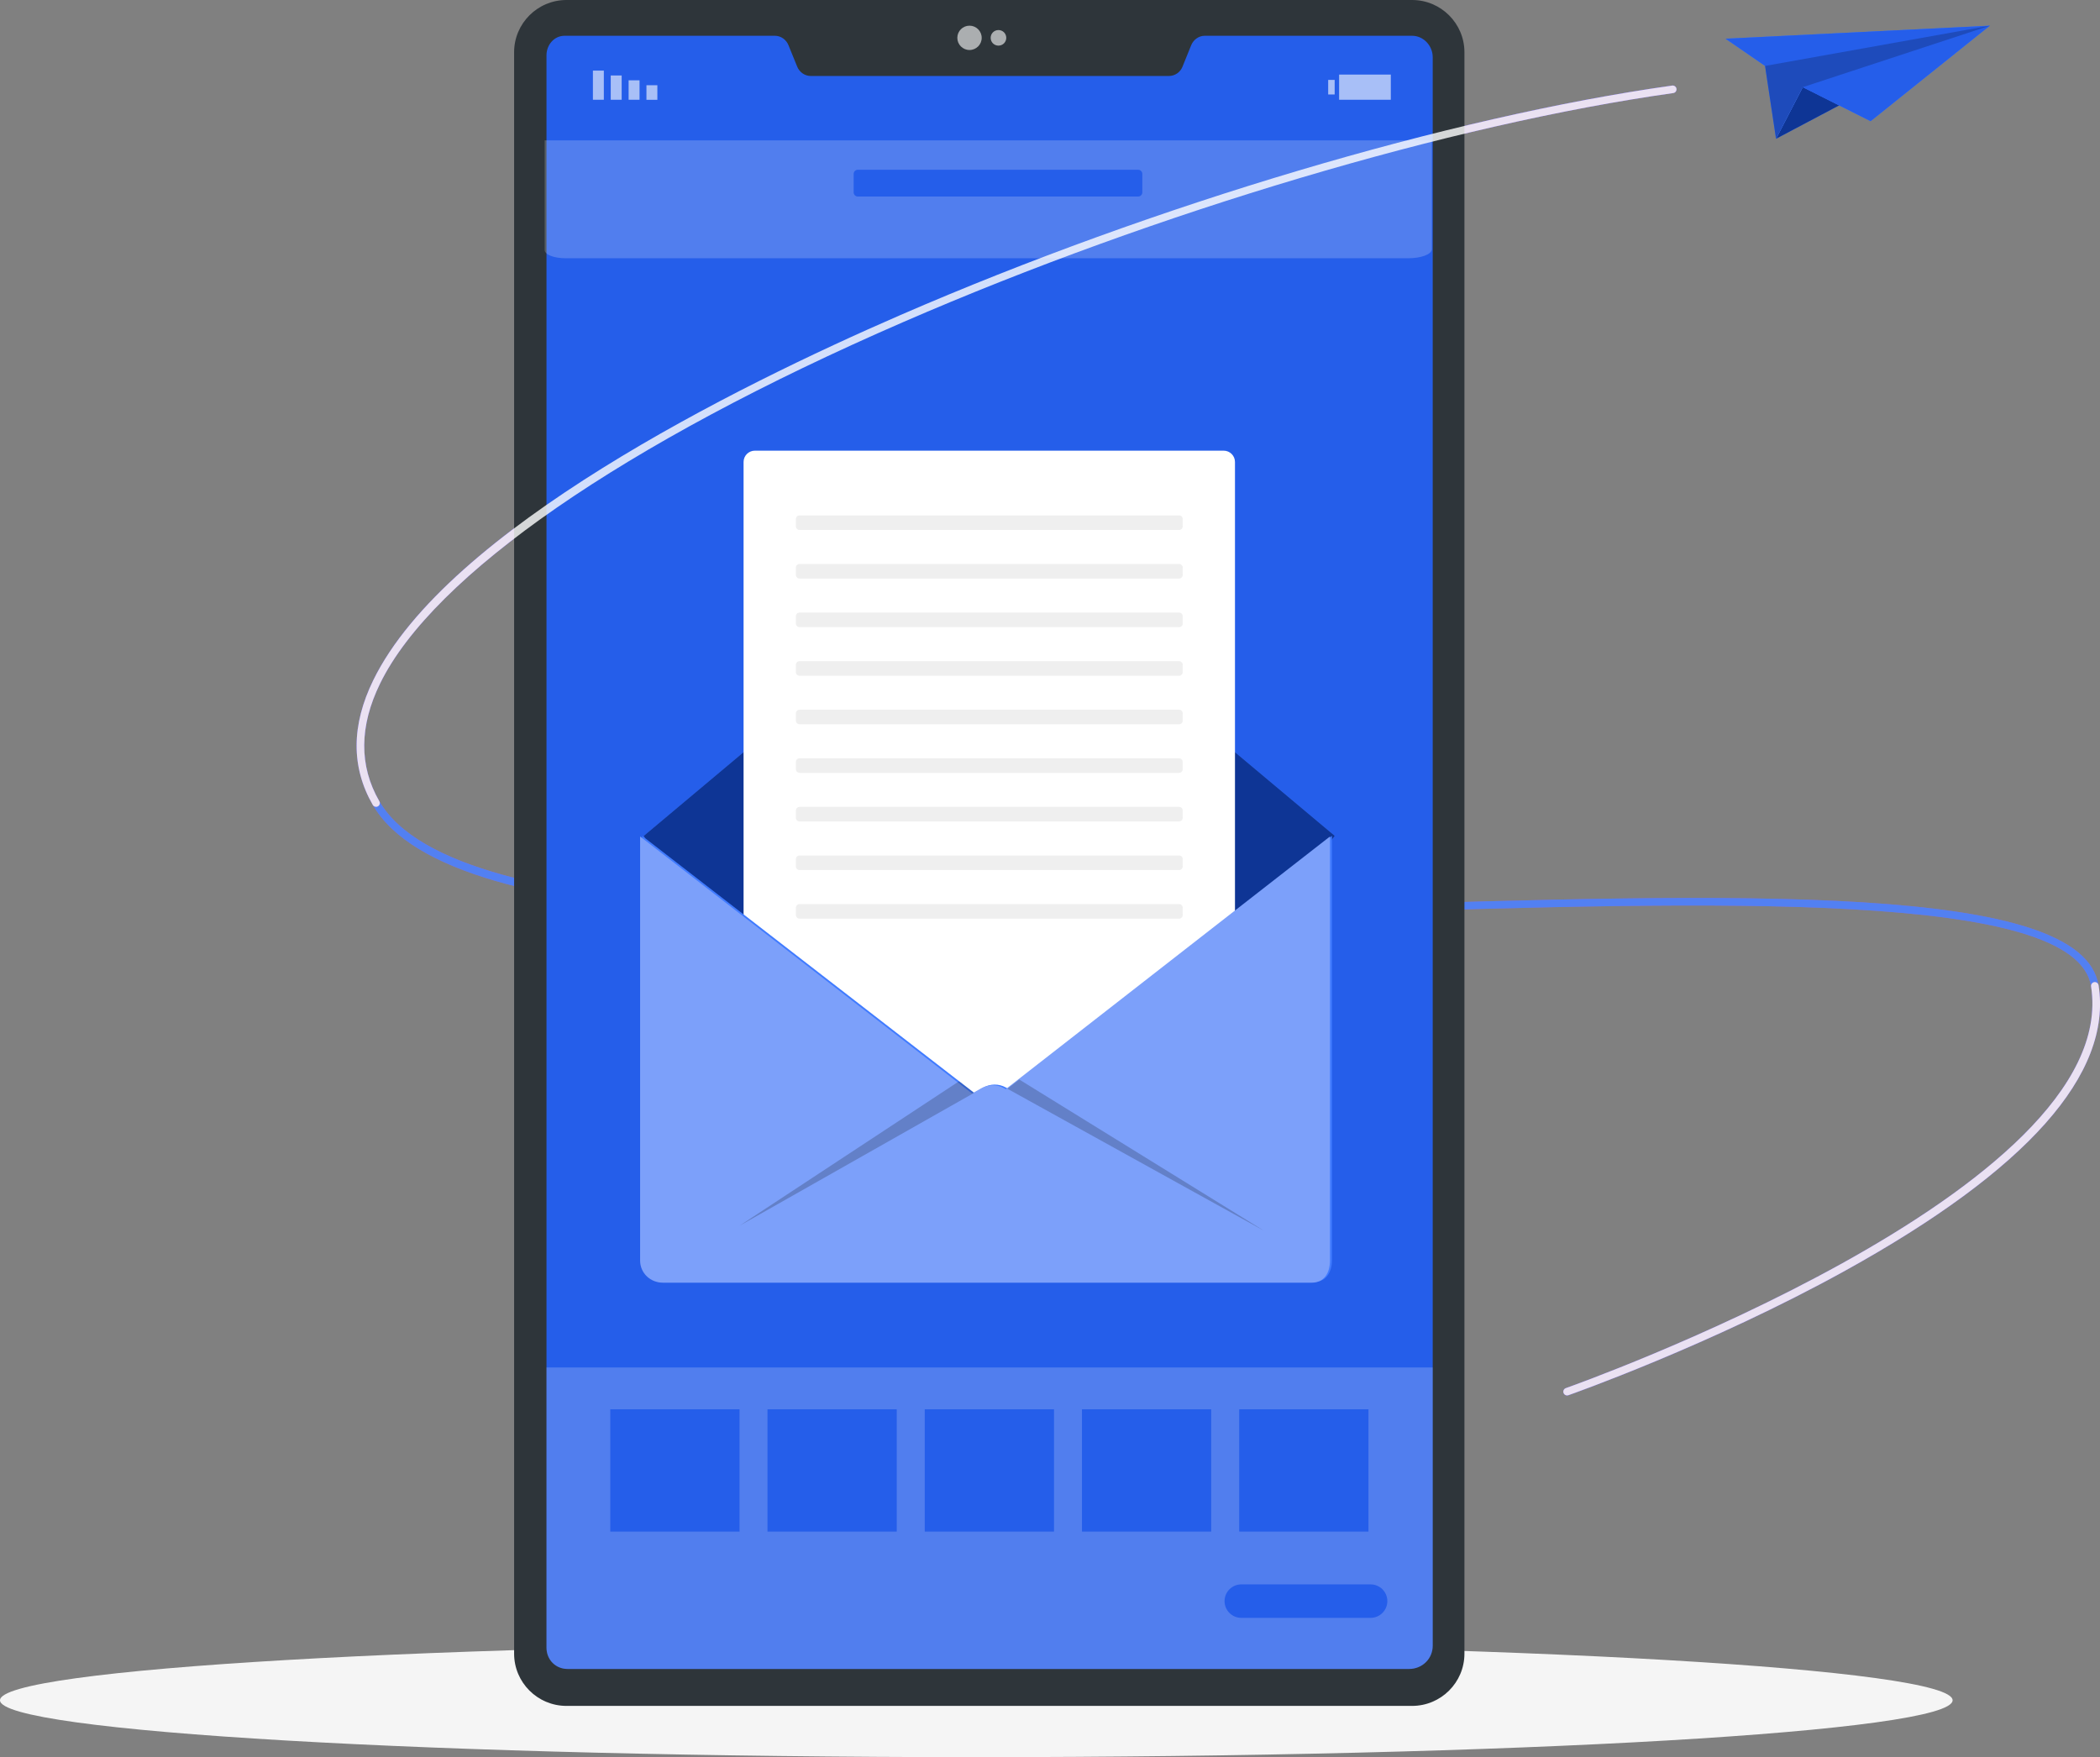 <svg width="374" height="313" viewBox="0 0 374 313" fill="none" xmlns="http://www.w3.org/2000/svg">
<rect x="0" y="0" width="374" height="313" fill="#808080" stroke="none"/>
<g clip-path="url(#clip0_0_131)">
<path d="M173.876 312.991C269.905 312.991 347.751 308.455 347.751 302.858C347.751 297.262 269.905 292.726 173.876 292.726C77.847 292.726 0 297.262 0 302.858C0 308.455 77.847 312.991 173.876 312.991Z" fill="#F5F5F5"/>
<path d="M279.094 248.561C278.816 248.561 278.556 248.391 278.458 248.114C278.332 247.765 278.52 247.38 278.87 247.255C279.866 246.906 378.08 212.095 372.413 175.709C369.74 158.577 306.186 160.555 238.883 162.64C160.944 165.057 80.342 167.564 66.388 143.36C62.523 136.647 62.55 129.172 66.487 121.134C79.607 94.335 130.938 68.887 160.37 56.105C205.613 36.458 258.28 20.793 297.81 15.235C298.178 15.19 298.518 15.441 298.572 15.807C298.626 16.174 298.366 16.515 297.998 16.568C258.576 22.109 206.043 37.738 160.908 57.34C111.11 78.966 77.141 102.436 67.698 121.734C63.976 129.343 63.922 136.405 67.554 142.706C81.104 166.212 164.899 163.607 238.838 161.316C309.692 159.114 370.888 157.216 373.731 175.521C376.197 191.32 361.006 208.425 328.587 226.363C304.59 239.637 279.561 248.454 279.31 248.535C279.238 248.561 279.157 248.57 279.085 248.57L279.094 248.561Z" fill="#956ABF"/>
<path d="M279.094 248.561C278.816 248.561 278.556 248.391 278.458 248.114C278.332 247.765 278.52 247.38 278.87 247.255C279.866 246.906 378.08 212.095 372.413 175.709C369.74 158.577 306.186 160.555 238.883 162.64C160.944 165.057 80.342 167.564 66.388 143.36C62.523 136.647 62.55 129.172 66.487 121.134C79.607 94.335 130.938 68.887 160.37 56.105C205.613 36.458 258.28 20.793 297.81 15.235C298.178 15.19 298.518 15.441 298.572 15.807C298.626 16.174 298.366 16.515 297.998 16.568C258.576 22.109 206.043 37.738 160.908 57.34C111.11 78.966 77.141 102.436 67.698 121.734C63.976 129.343 63.922 136.405 67.554 142.706C81.104 166.212 164.899 163.607 238.838 161.316C309.692 159.114 370.888 157.216 373.731 175.521C376.197 191.32 361.006 208.425 328.587 226.363C304.59 239.637 279.561 248.454 279.31 248.535C279.238 248.561 279.157 248.57 279.085 248.57L279.094 248.561Z" fill="#5280F2"/>
<path d="M66.971 143.709C66.738 143.709 66.514 143.592 66.388 143.368C62.523 136.655 62.55 129.181 66.487 121.143C79.607 94.344 130.938 68.896 160.37 56.114C205.613 36.466 258.28 20.802 297.81 15.243C298.178 15.198 298.518 15.449 298.572 15.816C298.626 16.183 298.366 16.523 297.998 16.577C258.576 22.118 206.043 37.746 160.908 57.349C111.11 78.975 77.141 102.444 67.698 121.743C63.976 129.351 63.922 136.413 67.554 142.715C67.742 143.037 67.626 143.449 67.303 143.628C67.195 143.691 67.079 143.718 66.971 143.718V143.709Z" fill="#956ABF"/>
<path d="M279.094 248.561C278.816 248.561 278.556 248.391 278.458 248.114C278.332 247.765 278.52 247.38 278.87 247.255C279.866 246.906 378.08 212.095 372.413 175.709C372.359 175.342 372.61 175.002 372.978 174.939C373.345 174.885 373.686 175.136 373.749 175.503C376.215 191.302 361.024 208.407 328.605 226.345C304.608 239.619 279.579 248.436 279.327 248.517C279.256 248.544 279.175 248.553 279.103 248.553L279.094 248.561Z" fill="#956ABF"/>
<path d="M100.887 0H251.483C256.63 0 260.809 4.171 260.809 9.309V294.552C260.809 299.69 256.63 303.861 251.483 303.861H100.887C95.74 303.861 91.561 299.69 91.561 294.552V9.309C91.561 4.171 95.74 0 100.887 0Z" fill="#2E353A"/>
<path d="M255.159 10.186V293.147C255.159 295.474 253.285 297.282 250.954 297.282H101.084C98.941 297.282 97.327 295.626 97.327 293.487V9.846C97.327 7.993 98.69 6.373 100.546 6.373H138.014C139.072 6.373 140.031 7.062 140.426 8.056L141.977 11.869C142.372 12.854 143.332 13.534 144.39 13.534H208.177C209.236 13.534 210.195 12.88 210.59 11.896L212.141 8.065C212.536 7.071 213.495 6.373 214.553 6.373H251.483C253.527 6.373 255.159 8.145 255.159 10.186Z" fill="#255EEA"/>
<path opacity="0.6" d="M115.128 17.777H117.074V15.181H115.128V17.777Z" fill="white"/>
<path opacity="0.6" d="M111.953 17.768H113.899V14.304H111.953V17.768Z" fill="white"/>
<path opacity="0.6" d="M108.77 17.768H110.716V13.444H108.77V17.768Z" fill="white"/>
<path opacity="0.6" d="M105.595 17.768H107.541V12.576H105.595V17.768Z" fill="white"/>
<path opacity="0.6" d="M237.699 14.232H236.542V16.828H237.699V14.232Z" fill="white"/>
<path opacity="0.6" d="M238.488 17.768H247.698V13.283H238.488V17.768Z" fill="white"/>
<path opacity="0.6" d="M172.665 8.906C173.864 8.906 174.835 7.936 174.835 6.74C174.835 5.544 173.864 4.574 172.665 4.574C171.466 4.574 170.495 5.544 170.495 6.74C170.495 7.936 171.466 8.906 172.665 8.906Z" fill="white"/>
<path opacity="0.6" d="M179.212 6.74C179.212 7.501 178.593 8.128 177.822 8.128C177.05 8.128 176.432 7.51 176.432 6.74C176.432 5.97 177.05 5.353 177.822 5.353C178.593 5.353 179.212 5.97 179.212 6.74Z" fill="white"/>
<path opacity="0.2" d="M255.159 243.576V293.147C255.159 295.474 253.285 297.282 250.954 297.282H101.084C98.941 297.282 97.327 295.626 97.327 293.487V243.576H255.159Z" fill="white"/>
<path opacity="0.2" d="M255 25V44.383C255 45.293 253.124 46 250.79 46H100.761C98.616 46 97 45.352 97 44.516V25H255Z" fill="white"/>
<path d="M114.662 148.883L176.18 97.28L237.708 148.883L189.471 213.455L146.147 212.596L114.662 148.883Z" fill="#407BFF"/>
<path d="M114.662 148.883L176.18 97.28L237.708 148.883L189.471 213.455L146.147 212.596L114.662 148.883Z" fill="#0E3595"/>
<path d="M217.925 80.273H134.445C133.33 80.273 132.427 81.175 132.427 82.287V205.972C132.427 207.085 133.33 207.986 134.445 207.986H217.925C219.04 207.986 219.943 207.085 219.943 205.972V82.287C219.943 81.175 219.04 80.273 217.925 80.273Z" fill="white"/>
<path opacity="0.2" d="M209.989 91.802H142.39C142.033 91.802 141.744 92.09 141.744 92.446V93.753C141.744 94.109 142.033 94.398 142.39 94.398H209.989C210.345 94.398 210.635 94.109 210.635 93.753V92.446C210.635 92.09 210.345 91.802 209.989 91.802Z" fill="#B1B1B1"/>
<path opacity="0.2" d="M209.989 100.458H142.39C142.033 100.458 141.744 100.746 141.744 101.102V102.409C141.744 102.765 142.033 103.053 142.39 103.053H209.989C210.345 103.053 210.635 102.765 210.635 102.409V101.102C210.635 100.746 210.345 100.458 209.989 100.458Z" fill="#B1B1B1"/>
<path opacity="0.2" d="M209.989 109.113H142.39C142.033 109.113 141.744 109.402 141.744 109.758V111.065C141.744 111.42 142.033 111.709 142.39 111.709H209.989C210.345 111.709 210.635 111.42 210.635 111.065V109.758C210.635 109.402 210.345 109.113 209.989 109.113Z" fill="#B1B1B1"/>
<path opacity="0.2" d="M209.989 117.769H142.39C142.033 117.769 141.744 118.057 141.744 118.413V119.72C141.744 120.076 142.033 120.365 142.39 120.365H209.989C210.345 120.365 210.635 120.076 210.635 119.72V118.413C210.635 118.057 210.345 117.769 209.989 117.769Z" fill="#B1B1B1"/>
<path opacity="0.2" d="M209.989 126.416H142.39C142.033 126.416 141.744 126.704 141.744 127.06V128.367C141.744 128.723 142.033 129.011 142.39 129.011H209.989C210.345 129.011 210.635 128.723 210.635 128.367V127.06C210.635 126.704 210.345 126.416 209.989 126.416Z" fill="#B1B1B1"/>
<path opacity="0.2" d="M209.989 135.071H142.39C142.033 135.071 141.744 135.36 141.744 135.716V137.023C141.744 137.378 142.033 137.667 142.39 137.667H209.989C210.345 137.667 210.635 137.378 210.635 137.023V135.716C210.635 135.36 210.345 135.071 209.989 135.071Z" fill="#B1B1B1"/>
<path opacity="0.2" d="M209.989 143.727H142.39C142.033 143.727 141.744 144.015 141.744 144.371V145.678C141.744 146.034 142.033 146.323 142.39 146.323H209.989C210.345 146.323 210.635 146.034 210.635 145.678V144.371C210.635 144.015 210.345 143.727 209.989 143.727Z" fill="#B1B1B1"/>
<path opacity="0.2" d="M209.989 152.383H142.39C142.033 152.383 141.744 152.671 141.744 153.027V154.334C141.744 154.69 142.033 154.978 142.39 154.978H209.989C210.345 154.978 210.635 154.69 210.635 154.334V153.027C210.635 152.671 210.345 152.383 209.989 152.383Z" fill="#B1B1B1"/>
<path opacity="0.2" d="M209.989 161.038H142.39C142.033 161.038 141.744 161.327 141.744 161.683V162.99C141.744 163.345 142.033 163.634 142.39 163.634H209.989C210.345 163.634 210.635 163.345 210.635 162.99V161.683C210.635 161.327 210.345 161.038 209.989 161.038Z" fill="#B1B1B1"/>
<path d="M179.472 193.888L179.131 193.701C177.884 193.011 176.378 193.02 175.14 193.718L173.481 194.658L114.357 148.883V224.412C114.357 226.64 116.177 228.359 118.41 228.359H233.951C236.175 228.359 237.215 226.649 237.215 224.412V148.883L179.472 193.888Z" fill="#407BFF"/>
<path d="M179.115 194.006L178.774 193.818C177.528 193.129 176.021 193.138 174.783 193.836L173.124 194.776L114 149V224.529C114 226.758 115.82 228.476 118.053 228.476H233.594C235.818 228.476 236.858 226.767 236.858 224.529V149L179.115 194.006Z" fill="#7CA0FA"/>
<path opacity="0.2" d="M170.818 192.591L173.49 194.658L131.709 218.334L170.818 192.591Z" fill="black"/>
<path opacity="0.2" d="M225.117 219.229L179.418 193.933L181.525 192.286L225.117 219.229Z" fill="black"/>
<path d="M131.709 251.032H108.689V272.81H131.709V251.032Z" fill="#255EEA"/>
<path d="M159.707 251.032H136.686V272.81H159.707V251.032Z" fill="#255EEA"/>
<path d="M187.713 251.032H164.693V272.81H187.713V251.032Z" fill="#255EEA"/>
<path d="M215.71 251.032H192.69V272.81H215.71V251.032Z" fill="#255EEA"/>
<path d="M243.717 251.032H220.696V272.81H243.717V251.032Z" fill="#255EEA"/>
<path d="M244.093 288.179H221.073C219.423 288.179 218.087 286.845 218.087 285.198C218.087 283.551 219.423 282.217 221.073 282.217H244.093C245.743 282.217 247.079 283.551 247.079 285.198C247.079 286.845 245.743 288.179 244.093 288.179Z" fill="#255EEA"/>
<g opacity="0.8">
<path d="M66.971 143.709C66.738 143.709 66.514 143.593 66.388 143.369C62.523 136.656 62.55 129.181 66.487 121.143C79.607 94.344 130.938 68.896 160.37 56.114C205.613 36.467 258.28 20.802 297.81 15.244C298.178 15.199 298.518 15.45 298.572 15.816C298.626 16.183 298.366 16.524 297.998 16.577C258.576 22.118 206.043 37.746 160.908 57.349C111.11 78.975 77.141 102.445 67.698 121.743C63.976 129.351 63.922 136.414 67.554 142.715C67.742 143.038 67.626 143.449 67.303 143.628C67.195 143.691 67.079 143.718 66.971 143.718V143.709Z" fill="white"/>
<path d="M279.094 248.561C278.816 248.561 278.556 248.391 278.458 248.114C278.332 247.765 278.52 247.38 278.87 247.255C279.866 246.906 378.08 212.095 372.413 175.709C372.359 175.342 372.61 175.002 372.978 174.939C373.345 174.885 373.686 175.136 373.749 175.503C376.215 191.302 361.024 208.407 328.605 226.345C304.608 239.619 279.579 248.436 279.327 248.517C279.256 248.544 279.175 248.553 279.103 248.553L279.094 248.561Z" fill="white"/>
</g>
<path d="M316.301 24.723L354.388 4.574L321.063 15.53L316.301 24.723Z" fill="#407BFF"/>
<path d="M316.301 24.723L354.388 4.574L321.063 15.53L316.301 24.723Z" fill="#0E3595"/>
<path d="M307.298 6.892L314.347 11.744L316.302 24.723L321.063 15.53L333.143 21.59L354.388 4.574L307.298 6.892Z" fill="#407BFF"/>
<path d="M307.298 6.892L314.347 11.744L316.302 24.723L321.063 15.53L333.143 21.59L354.388 4.574L307.298 6.892Z" fill="#255EEA"/>
<path opacity="0.2" d="M314.347 11.744L354.388 4.574L321.063 15.53L316.302 24.723L314.347 11.744Z" fill="black"/>
<path d="M202.698 30.237H152.775C152.364 30.237 152.03 30.569 152.03 30.98V34.264C152.03 34.675 152.364 35.008 152.775 35.008H202.698C203.109 35.008 203.442 34.675 203.442 34.264V30.98C203.442 30.569 203.109 30.237 202.698 30.237Z" fill="#255EEA"/>
</g>
<defs>
<clipPath id="clip0_0_131">
<rect width="374" height="313" fill="white"/>
</clipPath>
</defs>
</svg>
